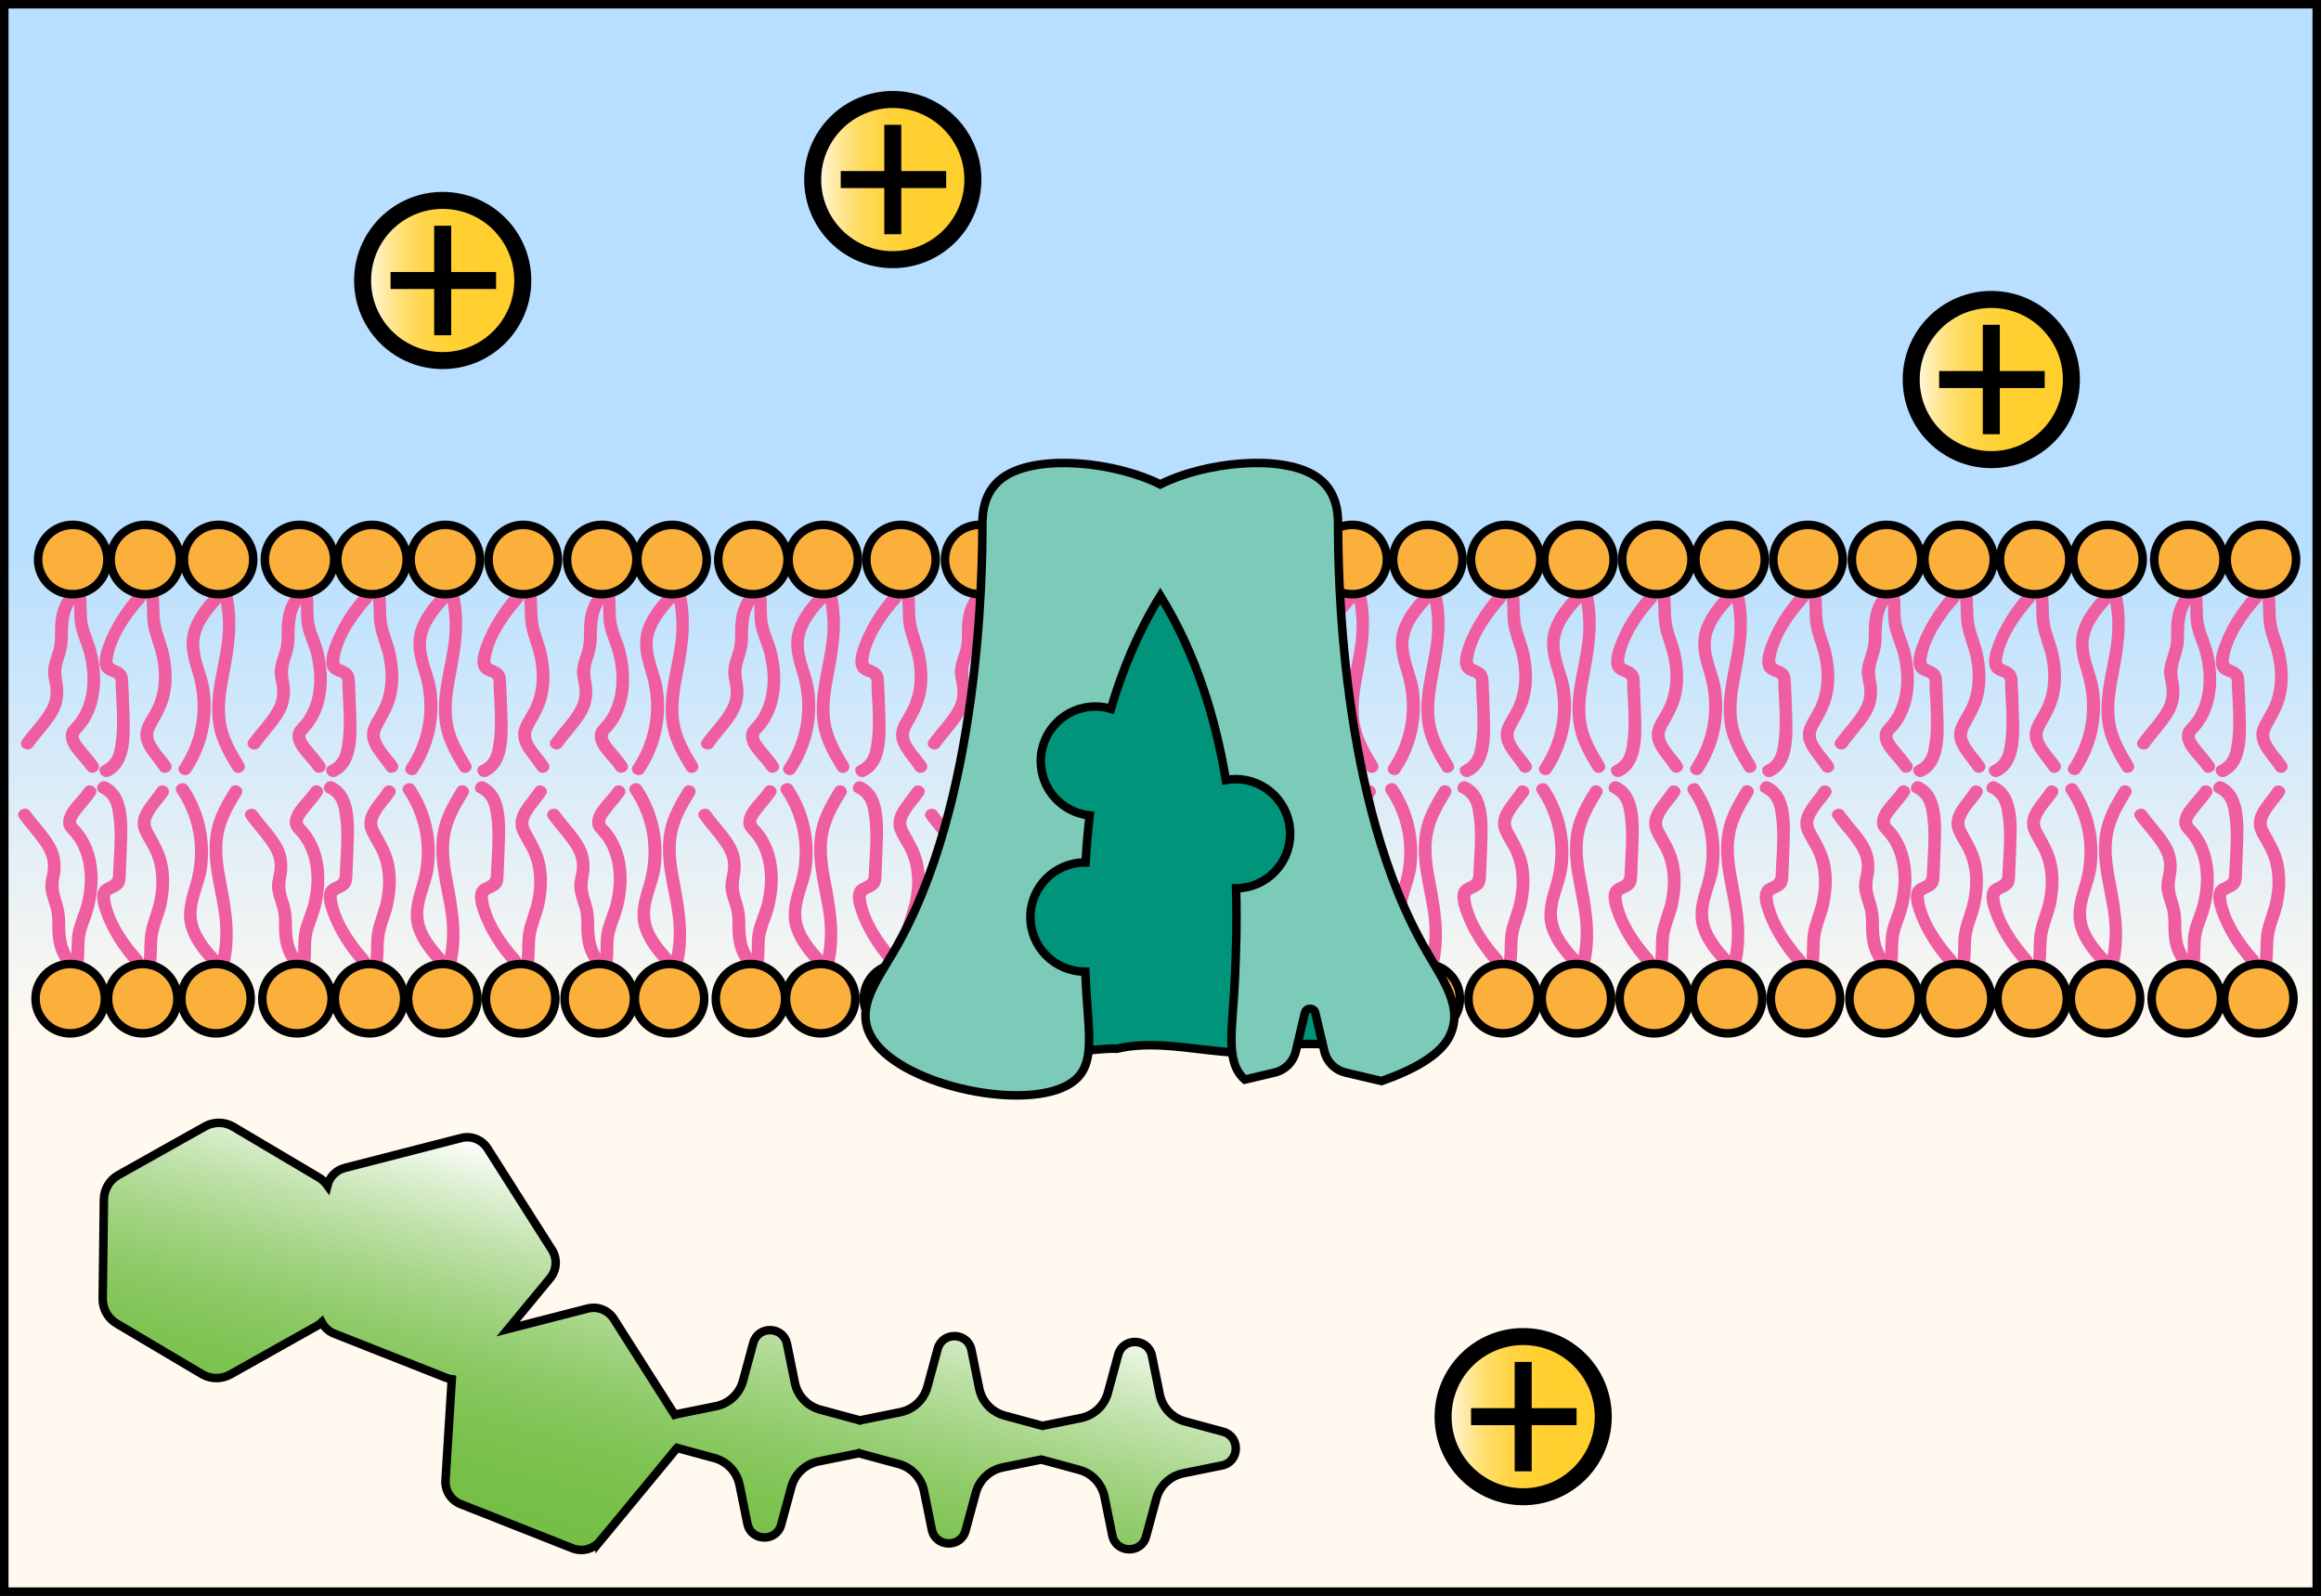 <?xml version="1.0" encoding="UTF-8"?>
<svg id="Layer_2" xmlns="http://www.w3.org/2000/svg" width="273" height="187.7" xmlns:xlink="http://www.w3.org/1999/xlink" viewBox="0 0 273 187.7">
  <rect x="0" y="0" width="273" height="187.7" fill="#333333" stroke="none"/>
  <defs>
    <style>
      .cls-1 {
        fill: url(#linear-gradient);
      }

      .cls-1, .cls-2, .cls-3, .cls-4, .cls-5, .cls-6, .cls-7, .cls-8, .cls-9, .cls-10 {
        stroke: #000;
        stroke-miterlimit: 10;
      }

      .cls-2 {
        fill: url(#linear-gradient-3);
      }

      .cls-2, .cls-3, .cls-4, .cls-8, .cls-10 {
        stroke-width: 2px;
      }

      .cls-3 {
        fill: url(#linear-gradient-4);
      }

      .cls-4 {
        fill: url(#linear-gradient-5);
      }

      .cls-5 {
        fill: #fbb03b;
      }

      .cls-6 {
        fill: #7ccab8;
      }

      .cls-11 {
        fill: #ef5ea0;
      }

      .cls-7 {
        fill: url(#linear-gradient-2);
      }

      .cls-8 {
        fill: url(#linear-gradient-6);
      }

      .cls-9 {
        fill: #00957a;
      }

      .cls-10 {
        fill: #231f20;
      }
    </style>
    <linearGradient id="linear-gradient" x1="136.5" y1="187.2" x2="136.5" y2=".5" gradientUnits="userSpaceOnUse">
      <stop offset="0" stop-color="#fff9f0"/>
      <stop offset=".35" stop-color="#fff9f0"/>
      <stop offset=".66" stop-color="#b8dfff"/>
      <stop offset="1" stop-color="#b8dfff"/>
    </linearGradient>
    <linearGradient id="linear-gradient-2" x1="54.19" y1="2263.64" x2="96.26" y2="2274.92" gradientTransform="translate(2346.51 93.08) rotate(90.15)" gradientUnits="userSpaceOnUse">
      <stop offset="0" stop-color="#fff"/>
      <stop offset=".11" stop-color="#e2f2d9"/>
      <stop offset=".26" stop-color="#c1e2ab"/>
      <stop offset=".41" stop-color="#a5d586"/>
      <stop offset=".56" stop-color="#8fcb69"/>
      <stop offset=".71" stop-color="#80c454"/>
      <stop offset=".86" stop-color="#77c048"/>
      <stop offset="1" stop-color="#74bf44"/>
    </linearGradient>
    <linearGradient id="linear-gradient-3" x1="169.74" y1="166.62" x2="188.58" y2="166.62" gradientUnits="userSpaceOnUse">
      <stop offset="0" stop-color="#fff"/>
      <stop offset=".03" stop-color="#fff9e6"/>
      <stop offset=".1" stop-color="#ffefbb"/>
      <stop offset=".17" stop-color="#ffe795"/>
      <stop offset=".24" stop-color="#ffe074"/>
      <stop offset=".32" stop-color="#ffda5a"/>
      <stop offset=".41" stop-color="#ffd546"/>
      <stop offset=".51" stop-color="#ffd237"/>
      <stop offset=".63" stop-color="#ffd02f"/>
      <stop offset=".83" stop-color="#ffd02d"/>
    </linearGradient>
    <linearGradient id="linear-gradient-4" x1="95.59" y1="21.12" x2="114.43" y2="21.12" xlink:href="#linear-gradient-3"/>
    <linearGradient id="linear-gradient-5" x1="224.8" y1="44.64" x2="243.64" y2="44.64" xlink:href="#linear-gradient-3"/>
    <linearGradient id="linear-gradient-6" x1="42.65" y1="32.99" x2="61.49" y2="32.99" xlink:href="#linear-gradient-3"/>
  </defs>
  <g id="Layer_2-2" data-name="Layer_2">
    <rect class="cls-1" x=".5" y=".5" width="272" height="186.7"/>
    <g>
      <path class="cls-11" d="M247.94,69.71c.5,1.87.64,3.76.41,5.68-.22,1.82-.68,3.6-.95,5.41-.24,1.6-.33,3.23,0,4.83.36,1.78,1.28,3.39,2.22,4.92.51.82,1.8.07,1.3-.76-.94-1.53-1.86-3.12-2.13-4.93s.05-3.72.4-5.53c.65-3.4,1.13-6.62.21-10.03-.25-.93-1.7-.54-1.45.4h0Z"/>
      <path class="cls-11" d="M247.4,69.54c-1.16,1.26-2.29,2.6-2.88,4.23-.66,1.82-.22,3.55.34,5.33,1.17,3.76.69,7.69-1.51,10.97-.54.8.76,1.56,1.3.76,1.93-2.88,2.73-6.41,2.21-9.84-.27-1.81-1.3-3.61-1.19-5.46.12-1.95,1.54-3.55,2.8-4.93.65-.71-.41-1.77-1.06-1.06h0Z"/>
      <circle class="cls-5" cx="247.95" cy="65.81" r="4.08"/>
      <path class="cls-11" d="M167.94,69.71c.5,1.87.64,3.76.41,5.68-.22,1.82-.68,3.6-.95,5.41-.24,1.6-.33,3.23,0,4.83.36,1.78,1.28,3.39,2.22,4.92.51.82,1.8.07,1.3-.76-.94-1.53-1.86-3.12-2.13-4.93s.05-3.72.4-5.53c.65-3.4,1.13-6.62.21-10.03-.25-.93-1.7-.54-1.45.4h0Z"/>
      <path class="cls-11" d="M167.4,69.54c-1.16,1.26-2.29,2.6-2.88,4.23-.66,1.82-.22,3.55.34,5.33,1.17,3.76.69,7.69-1.51,10.97-.54.8.76,1.56,1.3.76,1.93-2.88,2.73-6.41,2.21-9.84-.27-1.81-1.3-3.61-1.19-5.46.12-1.95,1.54-3.55,2.8-4.93.65-.71-.41-1.77-1.06-1.06h0Z"/>
      <circle class="cls-5" cx="167.94" cy="65.81" r="4.08"/>
      <path class="cls-11" d="M159.05,69.71c.5,1.87.64,3.76.41,5.68-.22,1.82-.68,3.6-.95,5.41-.24,1.6-.33,3.23,0,4.83.36,1.78,1.28,3.39,2.22,4.92.51.82,1.8.07,1.3-.76-.94-1.53-1.86-3.12-2.13-4.93s.05-3.72.4-5.53c.65-3.4,1.13-6.62.21-10.03-.25-.93-1.7-.54-1.45.4h0Z"/>
      <path class="cls-11" d="M158.51,69.54c-1.16,1.26-2.29,2.6-2.88,4.23-.66,1.82-.22,3.55.34,5.33,1.17,3.76.69,7.69-1.51,10.97-.54.8.76,1.56,1.3.76,1.93-2.88,2.73-6.41,2.21-9.84-.27-1.81-1.3-3.61-1.19-5.46.12-1.95,1.54-3.55,2.8-4.93.65-.71-.41-1.77-1.06-1.06h0Z"/>
      <circle class="cls-5" cx="159.05" cy="65.81" r="4.08"/>
      <path class="cls-11" d="M96.82,69.71c.5,1.87.64,3.76.41,5.68-.22,1.82-.68,3.6-.95,5.41-.24,1.6-.33,3.23,0,4.83.36,1.78,1.28,3.39,2.22,4.92.51.82,1.8.07,1.3-.76-.94-1.53-1.86-3.12-2.13-4.93s.05-3.72.4-5.53c.65-3.4,1.13-6.62.21-10.03-.25-.93-1.7-.54-1.45.4h0Z"/>
      <path class="cls-11" d="M96.28,69.54c-1.16,1.26-2.29,2.6-2.88,4.23-.66,1.82-.22,3.55.34,5.33,1.17,3.76.69,7.69-1.51,10.97-.54.8.76,1.56,1.3.76,1.93-2.88,2.73-6.41,2.21-9.84-.27-1.81-1.3-3.61-1.19-5.46.12-1.95,1.54-3.55,2.8-4.93.65-.71-.41-1.77-1.06-1.06h0Z"/>
      <circle class="cls-5" cx="96.83" cy="65.81" r="4.08"/>
      <path class="cls-11" d="M203.5,69.71c.5,1.87.64,3.76.41,5.68-.22,1.82-.68,3.6-.95,5.41-.24,1.6-.33,3.23,0,4.83.36,1.78,1.28,3.39,2.22,4.92.51.82,1.8.07,1.3-.76-.94-1.53-1.86-3.12-2.13-4.93s.05-3.72.4-5.53c.65-3.4,1.13-6.62.21-10.03-.25-.93-1.7-.54-1.45.4h0Z"/>
      <path class="cls-11" d="M202.96,69.54c-1.16,1.26-2.29,2.6-2.88,4.23-.66,1.82-.22,3.55.34,5.33,1.17,3.76.69,7.69-1.51,10.97-.54.8.76,1.56,1.3.76,1.93-2.88,2.73-6.41,2.21-9.84-.27-1.81-1.3-3.61-1.19-5.46.12-1.95,1.54-3.55,2.8-4.93.65-.71-.41-1.77-1.06-1.06h0Z"/>
      <circle class="cls-5" cx="203.5" cy="65.81" r="4.08"/>
      <path class="cls-11" d="M185.72,69.71c.5,1.87.64,3.76.41,5.68-.22,1.82-.68,3.6-.95,5.41-.24,1.6-.33,3.23,0,4.83.36,1.78,1.28,3.39,2.22,4.92.51.82,1.8.07,1.3-.76-.94-1.53-1.86-3.12-2.13-4.93s.05-3.72.4-5.53c.65-3.4,1.13-6.62.21-10.03-.25-.93-1.7-.54-1.45.4h0Z"/>
      <path class="cls-11" d="M185.18,69.54c-1.16,1.26-2.29,2.6-2.88,4.23-.66,1.82-.22,3.55.34,5.33,1.17,3.76.69,7.69-1.51,10.97-.54.8.76,1.56,1.3.76,1.93-2.88,2.73-6.41,2.21-9.84-.27-1.81-1.3-3.61-1.19-5.46.12-1.95,1.54-3.55,2.8-4.93.65-.71-.41-1.77-1.06-1.06h0Z"/>
      <circle class="cls-5" cx="185.72" cy="65.81" r="4.08"/>
      <path class="cls-11" d="M141.27,69.71c.5,1.87.64,3.76.41,5.68-.22,1.82-.68,3.6-.95,5.41-.24,1.6-.33,3.23,0,4.83.36,1.78,1.28,3.39,2.22,4.92.51.82,1.8.07,1.3-.76-.94-1.53-1.86-3.12-2.13-4.93s.05-3.72.4-5.53c.65-3.4,1.13-6.62.21-10.03-.25-.93-1.7-.54-1.45.4h0Z"/>
      <path class="cls-11" d="M140.73,69.54c-1.16,1.26-2.29,2.6-2.88,4.23-.66,1.82-.22,3.55.34,5.33,1.17,3.76.69,7.69-1.51,10.97-.54.8.76,1.56,1.3.76,1.93-2.88,2.73-6.41,2.21-9.84-.27-1.81-1.3-3.61-1.19-5.46.12-1.95,1.54-3.55,2.8-4.93.65-.71-.41-1.77-1.06-1.06h0Z"/>
      <circle class="cls-5" cx="141.27" cy="65.81" r="4.08"/>
      <path class="cls-11" d="M79.05,69.71c.5,1.87.64,3.76.41,5.68-.22,1.82-.68,3.6-.95,5.41-.24,1.6-.33,3.23,0,4.83.36,1.78,1.28,3.39,2.22,4.92.51.82,1.8.07,1.3-.76-.94-1.53-1.86-3.12-2.13-4.93s.05-3.72.4-5.53c.65-3.4,1.13-6.62.21-10.03-.25-.93-1.7-.54-1.45.4h0Z"/>
      <path class="cls-11" d="M78.5,69.54c-1.16,1.26-2.29,2.6-2.88,4.23-.66,1.82-.22,3.55.34,5.33,1.17,3.76.69,7.69-1.51,10.97-.54.8.76,1.56,1.3.76,1.93-2.88,2.73-6.41,2.21-9.84-.27-1.81-1.3-3.61-1.19-5.46.12-1.95,1.54-3.55,2.8-4.93.65-.71-.41-1.77-1.06-1.06h0Z"/>
      <circle class="cls-5" cx="79.05" cy="65.81" r="4.08"/>
      <path class="cls-11" d="M52.38,69.71c.5,1.87.64,3.76.41,5.68-.22,1.82-.68,3.6-.95,5.41-.24,1.6-.33,3.23,0,4.83.36,1.78,1.28,3.39,2.22,4.92.51.82,1.8.07,1.3-.76-.94-1.53-1.86-3.12-2.13-4.93s.05-3.72.4-5.53c.65-3.4,1.13-6.62.21-10.03-.25-.93-1.7-.54-1.45.4h0Z"/>
      <path class="cls-11" d="M51.84,69.54c-1.16,1.26-2.29,2.6-2.88,4.23-.66,1.82-.22,3.55.34,5.33,1.17,3.76.69,7.69-1.51,10.97-.54.8.76,1.56,1.3.76,1.93-2.88,2.73-6.41,2.21-9.84-.27-1.81-1.3-3.61-1.19-5.46.12-1.95,1.54-3.55,2.8-4.93.65-.71-.41-1.77-1.06-1.06h0Z"/>
      <circle class="cls-5" cx="52.38" cy="65.81" r="4.08"/>
      <path class="cls-11" d="M25.71,69.71c.5,1.87.64,3.76.41,5.68-.22,1.82-.68,3.6-.95,5.41-.24,1.6-.33,3.23,0,4.83.36,1.78,1.28,3.39,2.22,4.92.51.82,1.8.07,1.3-.76-.94-1.53-1.86-3.12-2.13-4.93s.05-3.72.4-5.53c.65-3.4,1.13-6.62.21-10.03-.25-.93-1.7-.54-1.45.4h0Z"/>
      <path class="cls-11" d="M25.17,69.54c-1.16,1.26-2.29,2.6-2.88,4.23-.66,1.82-.22,3.55.34,5.33,1.17,3.76.69,7.69-1.51,10.97-.54.8.76,1.56,1.3.76,1.93-2.88,2.73-6.41,2.21-9.84-.27-1.81-1.3-3.61-1.19-5.46.12-1.95,1.54-3.55,2.8-4.93.65-.71-.41-1.77-1.06-1.06h0Z"/>
      <circle class="cls-5" cx="25.71" cy="65.81" r="4.08"/>
      <path class="cls-11" d="M35.23,69.71c.29,1.21.09,2.45.26,3.67s.81,2.4,1.11,3.62c.48,1.97.55,4.09-.18,6.01-.24.63-.57,1.24-1,1.76s-.92.86-1,1.57c-.17,1.65,1.66,2.98,2.47,4.21.53.8,1.83.05,1.3-.76-.45-.69-1.01-1.28-1.52-1.93-.23-.3-.68-.78-.73-1.17-.04-.33.14-.42.36-.66.96-1.04,1.59-2.37,1.89-3.75.42-1.87.29-3.82-.16-5.68-.31-1.28-1.01-2.51-1.12-3.83-.09-1.17.02-2.31-.25-3.46-.22-.94-1.67-.54-1.45.4h0Z"/>
      <path class="cls-11" d="M34.68,69.54c-1.07,1.22-1.48,2.59-1.54,4.19-.03.84.05,1.7-.16,2.52s-.58,1.63-.66,2.5.25,1.6.29,2.43c.03.69-.11,1.35-.43,1.96-.76,1.43-2,2.6-2.93,3.92-.56.79.74,1.54,1.3.76.89-1.27,2.04-2.4,2.83-3.75.72-1.24.87-2.59.6-3.98-.18-.92-.14-1.52.14-2.42.25-.79.49-1.54.51-2.37.05-1.71-.07-3.34,1.13-4.71.63-.72-.42-1.79-1.06-1.06h0Z"/>
      <circle class="cls-5" cx="35.23" cy="65.81" r="4.08"/>
      <path class="cls-11" d="M88.56,69.71c.29,1.21.09,2.45.26,3.67s.81,2.4,1.11,3.62c.48,1.97.55,4.09-.18,6.01-.24.63-.57,1.24-1,1.76s-.92.86-1,1.57c-.17,1.65,1.66,2.98,2.47,4.21.53.8,1.83.05,1.3-.76-.45-.69-1.01-1.28-1.52-1.93-.23-.3-.68-.78-.73-1.17-.04-.33.14-.42.36-.66.96-1.04,1.59-2.37,1.89-3.75.42-1.87.29-3.82-.16-5.68-.31-1.28-1.01-2.51-1.12-3.83-.09-1.17.02-2.31-.25-3.46-.22-.94-1.67-.54-1.45.4h0Z"/>
      <path class="cls-11" d="M88.02,69.54c-1.07,1.22-1.48,2.59-1.54,4.19-.03.84.05,1.7-.16,2.52s-.58,1.63-.66,2.5.25,1.6.29,2.43c.03.69-.11,1.35-.43,1.96-.76,1.43-2,2.6-2.93,3.92-.56.79.74,1.54,1.3.76.89-1.27,2.04-2.4,2.83-3.75.72-1.24.87-2.59.6-3.98-.18-.92-.14-1.52.14-2.42.25-.79.49-1.54.51-2.37.05-1.71-.07-3.34,1.13-4.71.63-.72-.42-1.79-1.06-1.06h0Z"/>
      <circle class="cls-5" cx="88.56" cy="65.81" r="4.08"/>
      <path class="cls-11" d="M115.23,69.71c.29,1.21.09,2.45.26,3.67s.81,2.4,1.11,3.62c.48,1.97.55,4.09-.18,6.01-.24.63-.57,1.24-1,1.76s-.92.86-1,1.57c-.17,1.65,1.66,2.98,2.47,4.21.53.8,1.83.05,1.3-.76-.45-.69-1.01-1.28-1.52-1.93-.23-.3-.68-.78-.73-1.17-.04-.33.14-.42.36-.66.96-1.04,1.59-2.37,1.89-3.75.42-1.87.29-3.82-.16-5.68-.31-1.28-1.01-2.51-1.12-3.83-.09-1.17.02-2.31-.25-3.46-.22-.94-1.67-.54-1.45.4h0Z"/>
      <path class="cls-11" d="M114.69,69.54c-1.07,1.22-1.48,2.59-1.54,4.19-.03.84.05,1.7-.16,2.52s-.58,1.63-.66,2.5.25,1.6.29,2.43c.03.69-.11,1.35-.43,1.96-.76,1.43-2,2.6-2.93,3.92-.56.79.74,1.54,1.3.76.89-1.27,2.04-2.4,2.83-3.75.72-1.24.87-2.59.6-3.98-.18-.92-.14-1.52.14-2.42.25-.79.49-1.54.51-2.37.05-1.71-.07-3.34,1.13-4.71.63-.72-.42-1.79-1.06-1.06h0Z"/>
      <circle class="cls-5" cx="115.23" cy="65.81" r="4.08"/>
      <path class="cls-11" d="M150.79,69.71c.29,1.21.09,2.45.26,3.67s.81,2.4,1.11,3.62c.48,1.97.55,4.09-.18,6.01-.24.63-.57,1.24-1,1.76s-.92.86-1,1.57c-.17,1.65,1.66,2.98,2.47,4.21.53.8,1.83.05,1.3-.76-.45-.69-1.01-1.28-1.52-1.93-.23-.3-.68-.78-.73-1.17-.04-.33.14-.42.36-.66.96-1.04,1.59-2.37,1.89-3.75.42-1.87.29-3.82-.16-5.68-.31-1.28-1.01-2.51-1.12-3.83-.09-1.17.02-2.31-.25-3.46-.22-.94-1.67-.54-1.45.4h0Z"/>
      <path class="cls-11" d="M150.25,69.54c-1.07,1.22-1.48,2.59-1.54,4.19-.03.84.05,1.7-.16,2.52s-.58,1.63-.66,2.5.25,1.6.29,2.43c.03.69-.11,1.35-.43,1.96-.76,1.43-2,2.6-2.93,3.92-.56.79.74,1.54,1.3.76.89-1.27,2.04-2.4,2.83-3.75.72-1.24.87-2.59.6-3.98-.18-.92-.14-1.52.14-2.42.25-.79.49-1.54.51-2.37.05-1.71-.07-3.34,1.13-4.71.63-.72-.42-1.79-1.06-1.06h0Z"/>
      <circle class="cls-5" cx="150.79" cy="65.81" r="4.08"/>
      <path class="cls-11" d="M221.9,69.71c.29,1.21.09,2.45.26,3.67s.81,2.4,1.11,3.62c.48,1.97.55,4.09-.18,6.01-.24.63-.57,1.24-1,1.76s-.92.86-1,1.57c-.17,1.65,1.66,2.98,2.47,4.21.53.8,1.83.05,1.3-.76-.45-.69-1.01-1.28-1.52-1.93-.23-.3-.68-.78-.73-1.17-.04-.33.14-.42.36-.66.96-1.04,1.59-2.37,1.89-3.75.42-1.87.29-3.82-.16-5.68-.31-1.28-1.01-2.51-1.12-3.83-.09-1.17.02-2.31-.25-3.46-.22-.94-1.67-.54-1.45.4h0Z"/>
      <path class="cls-11" d="M221.36,69.54c-1.07,1.22-1.48,2.59-1.54,4.19-.03.84.05,1.7-.16,2.52s-.58,1.63-.66,2.5.25,1.6.29,2.43c.03.69-.11,1.35-.43,1.96-.76,1.43-2,2.6-2.93,3.92-.56.79.74,1.54,1.3.76.89-1.27,2.04-2.4,2.83-3.75.72-1.24.87-2.59.6-3.98-.18-.92-.14-1.52.14-2.42.25-.79.49-1.54.51-2.37.05-1.71-.07-3.34,1.13-4.71.63-.72-.42-1.79-1.06-1.06h0Z"/>
      <circle class="cls-5" cx="221.9" cy="65.81" r="4.08"/>
      <path class="cls-11" d="M257.46,69.71c.29,1.21.09,2.45.26,3.67s.81,2.4,1.11,3.62c.48,1.97.55,4.09-.18,6.01-.24.63-.57,1.24-1,1.76s-.92.86-1,1.57c-.17,1.65,1.66,2.98,2.47,4.21.53.8,1.83.05,1.3-.76-.45-.69-1.01-1.28-1.52-1.93-.23-.3-.68-.78-.73-1.17-.04-.33.14-.42.36-.66.96-1.04,1.59-2.37,1.89-3.75.42-1.87.29-3.82-.16-5.68-.31-1.28-1.01-2.51-1.12-3.83-.09-1.17.02-2.31-.25-3.46-.22-.94-1.67-.54-1.45.4h0Z"/>
      <path class="cls-11" d="M256.92,69.54c-1.07,1.22-1.48,2.59-1.54,4.19-.03.84.05,1.7-.16,2.52s-.58,1.63-.66,2.5.25,1.6.29,2.43c.03.69-.11,1.35-.43,1.96-.76,1.43-2,2.6-2.93,3.92-.56.79.74,1.54,1.3.76.89-1.27,2.04-2.4,2.83-3.75.72-1.24.87-2.59.6-3.98-.18-.92-.14-1.52.14-2.42.25-.79.49-1.54.51-2.37.05-1.71-.07-3.34,1.13-4.71.63-.72-.42-1.79-1.06-1.06h0Z"/>
      <circle class="cls-5" cx="257.46" cy="65.81" r="4.08"/>
      <path class="cls-11" d="M8.56,69.71c.29,1.21.09,2.45.26,3.67s.81,2.4,1.11,3.62c.48,1.97.55,4.09-.18,6.01-.24.63-.57,1.24-1,1.76s-.92.86-1,1.57c-.17,1.65,1.66,2.98,2.47,4.21.53.8,1.83.05,1.3-.76-.45-.69-1.01-1.28-1.52-1.93-.23-.3-.68-.78-.73-1.17-.04-.33.14-.42.36-.66.96-1.04,1.59-2.37,1.89-3.75.42-1.87.29-3.82-.16-5.68-.31-1.28-1.01-2.51-1.12-3.83-.09-1.17.02-2.31-.25-3.46-.22-.94-1.67-.54-1.45.4h0Z"/>
      <path class="cls-11" d="M8.02,69.54c-1.07,1.22-1.48,2.59-1.54,4.19-.03.84.05,1.7-.16,2.52s-.58,1.63-.66,2.5.25,1.6.29,2.43c.03.69-.11,1.35-.43,1.96-.76,1.43-2,2.6-2.93,3.92-.56.79.74,1.54,1.3.76.89-1.27,2.04-2.4,2.83-3.75.72-1.24.87-2.59.6-3.98-.18-.92-.14-1.52.14-2.42.25-.79.49-1.54.51-2.37.05-1.71-.07-3.34,1.13-4.71.63-.72-.42-1.79-1.06-1.06h0Z"/>
      <circle class="cls-5" cx="8.56" cy="65.81" r="4.08"/>
      <path class="cls-11" d="M70.78,69.71c.29,1.21.09,2.45.26,3.67s.81,2.4,1.11,3.62c.48,1.97.55,4.09-.18,6.01-.24.63-.57,1.24-1,1.76s-.92.86-1,1.57c-.17,1.65,1.66,2.98,2.47,4.21.53.8,1.83.05,1.3-.76-.45-.69-1.01-1.28-1.52-1.93-.23-.3-.68-.78-.73-1.17-.04-.33.14-.42.36-.66.96-1.04,1.59-2.37,1.89-3.75.42-1.87.29-3.82-.16-5.68-.31-1.28-1.01-2.51-1.12-3.83-.09-1.17.02-2.31-.25-3.46-.22-.94-1.67-.54-1.45.4h0Z"/>
      <path class="cls-11" d="M70.24,69.54c-1.07,1.22-1.48,2.59-1.54,4.19-.03.84.05,1.7-.16,2.52s-.58,1.63-.66,2.5.25,1.6.29,2.43c.03.69-.11,1.35-.43,1.96-.76,1.43-2,2.6-2.93,3.92-.56.79.74,1.54,1.3.76.89-1.27,2.04-2.4,2.83-3.75.72-1.24.87-2.59.6-3.98-.18-.92-.14-1.52.14-2.42.25-.79.49-1.54.51-2.37.05-1.71-.07-3.34,1.13-4.71.63-.72-.42-1.79-1.06-1.06h0Z"/>
      <circle class="cls-5" cx="70.78" cy="65.81" r="4.08"/>
      <path class="cls-11" d="M61.53,69.71c.31,1.29.1,2.63.33,3.93s.8,2.48,1.05,3.76c.35,1.75.33,3.57-.33,5.24-.37.94-1,1.76-1.4,2.68-.9,2.07.99,3.65,2.02,5.23.53.81,1.83.05,1.3-.76-.58-.89-1.41-1.66-1.87-2.63-.34-.72-.13-1.19.22-1.81.58-1.03,1.15-2.04,1.46-3.19.47-1.74.38-3.57.01-5.32-.26-1.24-.85-2.42-1.03-3.67s-.01-2.58-.32-3.86c-.23-.94-1.67-.54-1.45.4h0Z"/>
      <path class="cls-11" d="M60.33,69.76c-1.59,1.76-2.95,3.91-3.75,6.14-.3.83-.68,2.07-.17,2.9.23.37.58.56.96.73.16.07.46.12.57.26.2.24.1.81.12,1.11.11,2.28.33,4.72-.08,6.98-.18,1.01-.51,1.7-1.43,2.14s-.11,1.7.76,1.3c2.85-1.34,2.41-5.49,2.34-8.07-.02-.84-.06-1.69-.1-2.53-.03-.57.01-1.21-.32-1.71-.24-.36-.6-.56-.99-.73-.49-.22-.62-.24-.53-.83.36-2.37,2.11-4.88,3.68-6.62.65-.71-.41-1.78-1.06-1.06h0Z"/>
      <circle class="cls-5" cx="61.54" cy="65.81" r="4.08"/>
      <path class="cls-11" d="M43.75,69.71c.31,1.29.1,2.63.33,3.93s.8,2.48,1.05,3.76c.35,1.75.33,3.57-.33,5.24-.37.94-1,1.76-1.4,2.68-.9,2.07.99,3.65,2.02,5.23.53.81,1.83.05,1.3-.76-.58-.89-1.41-1.66-1.87-2.63-.34-.72-.13-1.19.22-1.81.58-1.03,1.15-2.04,1.46-3.19.47-1.74.38-3.57.01-5.32-.26-1.24-.85-2.42-1.03-3.67s-.01-2.58-.32-3.86c-.23-.94-1.67-.54-1.45.4h0Z"/>
      <path class="cls-11" d="M42.55,69.76c-1.59,1.76-2.95,3.91-3.75,6.14-.3.83-.68,2.07-.17,2.9.23.37.58.56.96.73.16.07.46.12.57.26.2.24.1.81.12,1.11.11,2.28.33,4.72-.08,6.98-.18,1.01-.51,1.7-1.43,2.14s-.11,1.7.76,1.3c2.85-1.34,2.41-5.49,2.34-8.07-.02-.84-.06-1.69-.1-2.53-.03-.57.01-1.21-.32-1.71-.24-.36-.6-.56-.99-.73-.49-.22-.62-.24-.53-.83.36-2.37,2.11-4.88,3.68-6.62.65-.71-.41-1.78-1.06-1.06h0Z"/>
      <circle class="cls-5" cx="43.76" cy="65.81" r="4.08"/>
      <path class="cls-11" d="M17.09,69.71c.31,1.29.1,2.63.33,3.93s.8,2.48,1.05,3.76c.35,1.75.33,3.57-.33,5.24-.37.94-1,1.76-1.4,2.68-.9,2.07.99,3.65,2.02,5.23.53.81,1.83.05,1.3-.76-.58-.89-1.41-1.66-1.87-2.63-.34-.72-.13-1.19.22-1.81.58-1.03,1.15-2.04,1.46-3.19.47-1.74.38-3.57.01-5.32-.26-1.24-.85-2.42-1.03-3.67s-.01-2.58-.32-3.86c-.23-.94-1.67-.54-1.45.4h0Z"/>
      <path class="cls-11" d="M15.88,69.76c-1.59,1.76-2.95,3.91-3.75,6.14-.3.83-.68,2.07-.17,2.9.23.37.58.56.96.73.16.07.46.12.57.26.2.24.1.81.12,1.11.11,2.28.33,4.72-.08,6.98-.18,1.01-.51,1.7-1.43,2.14s-.11,1.7.76,1.3c2.85-1.34,2.41-5.49,2.34-8.07-.02-.84-.06-1.69-.1-2.53-.03-.57.01-1.21-.32-1.71-.24-.36-.6-.56-.99-.73-.49-.22-.62-.24-.53-.83.36-2.37,2.11-4.88,3.68-6.62.65-.71-.41-1.78-1.06-1.06h0Z"/>
      <circle class="cls-5" cx="17.09" cy="65.81" r="4.08"/>
      <path class="cls-11" d="M123.76,69.71c.31,1.29.1,2.63.33,3.93s.8,2.48,1.05,3.76c.35,1.75.33,3.57-.33,5.24-.37.94-1,1.76-1.4,2.68-.9,2.07.99,3.65,2.02,5.23.53.81,1.83.05,1.3-.76-.58-.89-1.41-1.66-1.87-2.63-.34-.72-.13-1.19.22-1.81.58-1.03,1.15-2.04,1.46-3.19.47-1.74.38-3.57.01-5.32-.26-1.24-.85-2.42-1.03-3.67s-.01-2.58-.32-3.86c-.23-.94-1.67-.54-1.45.4h0Z"/>
      <path class="cls-11" d="M122.56,69.76c-1.59,1.76-2.95,3.91-3.75,6.14-.3.83-.68,2.07-.17,2.9.23.37.58.56.96.73.16.07.46.12.57.26.2.24.1.81.12,1.11.11,2.28.33,4.72-.08,6.98-.18,1.01-.51,1.7-1.43,2.14s-.11,1.7.76,1.3c2.85-1.34,2.41-5.49,2.34-8.07-.02-.84-.06-1.69-.1-2.53-.03-.57.01-1.21-.32-1.71-.24-.36-.6-.56-.99-.73-.49-.22-.62-.24-.53-.83.36-2.37,2.11-4.88,3.68-6.62.65-.71-.41-1.78-1.06-1.06h0Z"/>
      <circle class="cls-5" cx="123.76" cy="65.81" r="4.08"/>
      <path class="cls-11" d="M132.65,69.71c.31,1.29.1,2.63.33,3.93s.8,2.48,1.05,3.76c.35,1.75.33,3.57-.33,5.24-.37.94-1,1.76-1.4,2.68-.9,2.07.99,3.65,2.02,5.23.53.81,1.83.05,1.3-.76-.58-.89-1.41-1.66-1.87-2.63-.34-.72-.13-1.19.22-1.81.58-1.03,1.15-2.04,1.46-3.19.47-1.74.38-3.57.01-5.32-.26-1.24-.85-2.42-1.03-3.67s-.01-2.58-.32-3.86c-.23-.94-1.67-.54-1.45.4h0Z"/>
      <path class="cls-11" d="M131.44,69.76c-1.59,1.76-2.95,3.91-3.75,6.14-.3.83-.68,2.07-.17,2.9.23.37.58.56.96.73.16.07.46.12.57.26.2.24.1.81.12,1.11.11,2.28.33,4.72-.08,6.98-.18,1.01-.51,1.7-1.43,2.14s-.11,1.7.76,1.3c2.85-1.34,2.41-5.49,2.34-8.07-.02-.84-.06-1.69-.1-2.53-.03-.57.01-1.21-.32-1.71-.24-.36-.6-.56-.99-.73-.49-.22-.62-.24-.53-.83.36-2.37,2.11-4.88,3.68-6.62.65-.71-.41-1.78-1.06-1.06h0Z"/>
      <circle class="cls-5" cx="132.65" cy="65.81" r="4.08"/>
      <path class="cls-11" d="M177.1,69.71c.31,1.29.1,2.63.33,3.93s.8,2.48,1.05,3.76c.35,1.75.33,3.57-.33,5.24-.37.94-1,1.76-1.4,2.68-.9,2.07.99,3.65,2.02,5.23.53.81,1.83.05,1.3-.76-.58-.89-1.41-1.66-1.87-2.63-.34-.72-.13-1.19.22-1.81.58-1.03,1.15-2.04,1.46-3.19.47-1.74.38-3.57.01-5.32-.26-1.24-.85-2.42-1.03-3.67s-.01-2.58-.32-3.86c-.23-.94-1.67-.54-1.45.4h0Z"/>
      <path class="cls-11" d="M175.89,69.76c-1.59,1.76-2.95,3.91-3.75,6.14-.3.83-.68,2.07-.17,2.9.23.37.58.56.96.73.16.07.46.12.57.26.2.24.1.81.12,1.11.11,2.28.33,4.72-.08,6.98-.18,1.01-.51,1.7-1.43,2.14s-.11,1.7.76,1.3c2.85-1.34,2.41-5.49,2.34-8.07-.02-.84-.06-1.69-.1-2.53-.03-.57.01-1.21-.32-1.71-.24-.36-.6-.56-.99-.73-.49-.22-.62-.24-.53-.83.36-2.37,2.11-4.88,3.68-6.62.65-.71-.41-1.78-1.06-1.06h0Z"/>
      <circle class="cls-5" cx="177.1" cy="65.81" r="4.08"/>
      <path class="cls-11" d="M194.87,69.71c.31,1.29.1,2.63.33,3.93s.8,2.48,1.05,3.76c.35,1.75.33,3.57-.33,5.24-.37.94-1,1.76-1.4,2.68-.9,2.07.99,3.65,2.02,5.23.53.81,1.83.05,1.3-.76-.58-.89-1.41-1.66-1.87-2.63-.34-.72-.13-1.19.22-1.81.58-1.03,1.15-2.04,1.46-3.19.47-1.74.38-3.57.01-5.32-.26-1.24-.85-2.42-1.03-3.67s-.01-2.58-.32-3.86c-.23-.94-1.67-.54-1.45.4h0Z"/>
      <path class="cls-11" d="M193.67,69.76c-1.59,1.76-2.95,3.91-3.75,6.14-.3.83-.68,2.07-.17,2.9.23.37.58.56.96.73.16.07.46.12.57.26.2.24.1.81.12,1.11.11,2.28.33,4.72-.08,6.98-.18,1.01-.51,1.7-1.43,2.14s-.11,1.7.76,1.3c2.85-1.34,2.41-5.49,2.34-8.07-.02-.84-.06-1.69-.1-2.53-.03-.57.01-1.21-.32-1.71-.24-.36-.6-.56-.99-.73-.49-.22-.62-.24-.53-.83.36-2.37,2.11-4.88,3.68-6.62.65-.71-.41-1.78-1.06-1.06h0Z"/>
      <circle class="cls-5" cx="194.88" cy="65.81" r="4.08"/>
      <path class="cls-11" d="M212.65,69.71c.31,1.29.1,2.63.33,3.93s.8,2.48,1.05,3.76c.35,1.75.33,3.57-.33,5.24-.37.94-1,1.76-1.4,2.68-.9,2.07.99,3.65,2.02,5.23.53.81,1.83.05,1.3-.76-.58-.89-1.41-1.66-1.87-2.63-.34-.72-.13-1.19.22-1.81.58-1.03,1.15-2.04,1.46-3.19.47-1.74.38-3.57.01-5.32-.26-1.24-.85-2.42-1.03-3.67s-.01-2.58-.32-3.86c-.23-.94-1.67-.54-1.45.4h0Z"/>
      <path class="cls-11" d="M211.45,69.76c-1.59,1.76-2.95,3.91-3.75,6.14-.3.83-.68,2.07-.17,2.9.23.37.58.56.96.73.16.07.46.12.57.26.2.24.1.81.12,1.11.11,2.28.33,4.72-.08,6.98-.18,1.01-.51,1.7-1.43,2.14s-.11,1.7.76,1.3c2.85-1.34,2.41-5.49,2.34-8.07-.02-.84-.06-1.69-.1-2.53-.03-.57.01-1.21-.32-1.71-.24-.36-.6-.56-.99-.73-.49-.22-.62-.24-.53-.83.36-2.37,2.11-4.88,3.68-6.62.65-.71-.41-1.78-1.06-1.06h0Z"/>
      <circle class="cls-5" cx="212.66" cy="65.81" r="4.08"/>
      <path class="cls-11" d="M230.43,69.71c.31,1.29.1,2.63.33,3.93s.8,2.48,1.05,3.76c.35,1.75.33,3.57-.33,5.24-.37.94-1,1.76-1.4,2.68-.9,2.07.99,3.65,2.02,5.23.53.81,1.83.05,1.3-.76-.58-.89-1.41-1.66-1.87-2.63-.34-.72-.13-1.19.22-1.81.58-1.03,1.15-2.04,1.46-3.19.47-1.74.38-3.57.01-5.32-.26-1.24-.85-2.42-1.03-3.67s-.01-2.58-.32-3.86c-.23-.94-1.67-.54-1.45.4h0Z"/>
      <path class="cls-11" d="M229.23,69.76c-1.59,1.76-2.95,3.91-3.75,6.14-.3.83-.68,2.07-.17,2.9.23.37.58.56.96.73.16.07.46.12.57.26.2.24.1.81.12,1.11.11,2.28.33,4.72-.08,6.98-.18,1.01-.51,1.7-1.43,2.14s-.11,1.7.76,1.3c2.85-1.34,2.41-5.49,2.34-8.07-.02-.84-.06-1.69-.1-2.53-.03-.57.01-1.21-.32-1.71-.24-.36-.6-.56-.99-.73-.49-.22-.62-.24-.53-.83.36-2.37,2.11-4.88,3.68-6.62.65-.71-.41-1.78-1.06-1.06h0Z"/>
      <circle class="cls-5" cx="230.43" cy="65.81" r="4.08"/>
      <path class="cls-11" d="M265.99,69.71c.31,1.29.1,2.63.33,3.93s.8,2.48,1.05,3.76c.35,1.75.33,3.57-.33,5.24-.37.94-1,1.76-1.4,2.68-.9,2.07.99,3.65,2.02,5.23.53.81,1.83.05,1.3-.76-.58-.89-1.41-1.66-1.87-2.63-.34-.72-.13-1.19.22-1.81.58-1.03,1.15-2.04,1.46-3.19.47-1.74.38-3.57.01-5.32-.26-1.24-.85-2.42-1.03-3.67s-.01-2.58-.32-3.86c-.23-.94-1.67-.54-1.45.4h0Z"/>
      <path class="cls-11" d="M264.79,69.76c-1.59,1.76-2.95,3.91-3.75,6.14-.3.83-.68,2.07-.17,2.9.23.37.58.56.96.73.16.07.46.12.57.26.2.24.1.81.12,1.11.11,2.28.33,4.72-.08,6.98-.18,1.01-.51,1.7-1.43,2.14s-.11,1.7.76,1.3c2.85-1.34,2.41-5.49,2.34-8.07-.02-.84-.06-1.69-.1-2.53-.03-.57.01-1.21-.32-1.71-.24-.36-.6-.56-.99-.73-.49-.22-.62-.24-.53-.83.36-2.37,2.11-4.88,3.68-6.62.65-.71-.41-1.78-1.06-1.06h0Z"/>
      <circle class="cls-5" cx="265.99" cy="65.81" r="4.08"/>
      <path class="cls-11" d="M239.32,69.71c.31,1.29.1,2.63.33,3.93s.8,2.48,1.05,3.76c.35,1.75.33,3.57-.33,5.24-.37.94-1,1.76-1.4,2.68-.9,2.07.99,3.65,2.02,5.23.53.81,1.83.05,1.3-.76-.58-.89-1.41-1.66-1.87-2.63-.34-.72-.13-1.19.22-1.81.58-1.03,1.15-2.04,1.46-3.19.47-1.74.38-3.57.01-5.32-.26-1.24-.85-2.42-1.03-3.67s-.01-2.58-.32-3.86c-.23-.94-1.67-.54-1.45.4h0Z"/>
      <path class="cls-11" d="M238.12,69.76c-1.59,1.76-2.95,3.91-3.75,6.14-.3.83-.68,2.07-.17,2.9.23.37.58.56.96.73.16.07.46.12.57.26.2.24.1.81.12,1.11.11,2.28.33,4.72-.08,6.98-.18,1.01-.51,1.7-1.43,2.14s-.11,1.7.76,1.3c2.85-1.34,2.41-5.49,2.34-8.07-.02-.84-.06-1.69-.1-2.53-.03-.57.01-1.21-.32-1.71-.24-.36-.6-.56-.99-.73-.49-.22-.62-.24-.53-.83.36-2.37,2.11-4.88,3.68-6.62.65-.71-.41-1.78-1.06-1.06h0Z"/>
      <circle class="cls-5" cx="239.32" cy="65.81" r="4.08"/>
      <path class="cls-11" d="M105.98,69.71c.31,1.29.1,2.63.33,3.93s.8,2.48,1.05,3.76c.35,1.75.33,3.57-.33,5.24-.37.94-1,1.76-1.4,2.68-.9,2.07.99,3.65,2.02,5.23.53.81,1.83.05,1.3-.76-.58-.89-1.41-1.66-1.87-2.63-.34-.72-.13-1.19.22-1.81.58-1.03,1.15-2.04,1.46-3.19.47-1.74.38-3.57.01-5.32-.26-1.24-.85-2.42-1.03-3.67s-.01-2.58-.32-3.86c-.23-.94-1.67-.54-1.45.4h0Z"/>
      <path class="cls-11" d="M104.78,69.76c-1.59,1.76-2.95,3.91-3.75,6.14-.3.83-.68,2.07-.17,2.9.23.37.58.56.96.73.16.07.46.12.57.26.2.24.1.81.12,1.11.11,2.28.33,4.72-.08,6.98-.18,1.01-.51,1.7-1.43,2.14s-.11,1.7.76,1.3c2.85-1.34,2.41-5.49,2.34-8.07-.02-.84-.06-1.69-.1-2.53-.03-.57.01-1.21-.32-1.71-.24-.36-.6-.56-.99-.73-.49-.22-.62-.24-.53-.83.36-2.37,2.11-4.88,3.68-6.62.65-.71-.41-1.78-1.06-1.06h0Z"/>
      <circle class="cls-5" cx="105.98" cy="65.81" r="4.08"/>
      <path class="cls-11" d="M249.09,113.96c.92-3.41.44-6.62-.21-10.03-.35-1.81-.68-3.69-.4-5.53s1.19-3.39,2.13-4.93c.51-.82-.79-1.58-1.3-.76-.94,1.53-1.87,3.14-2.22,4.92-.32,1.6-.23,3.22,0,4.83.27,1.81.73,3.59.95,5.41.23,1.92.09,3.81-.41,5.68-.25.93,1.2,1.33,1.45.4h0Z"/>
      <path class="cls-11" d="M248.17,112.67c-1.22-1.33-2.61-2.88-2.79-4.76s.9-3.76,1.18-5.62c.51-3.43-.28-6.96-2.21-9.84-.54-.8-1.84-.05-1.3.76,2.21,3.29,2.68,7.22,1.51,10.97-.53,1.72-.99,3.41-.39,5.18s1.75,3.08,2.94,4.38c.65.71,1.71-.35,1.06-1.06h0Z"/>
      <circle class="cls-5" cx="247.65" cy="117.46" r="4.08"/>
      <path class="cls-11" d="M169.09,113.96c.92-3.41.44-6.62-.21-10.03-.35-1.81-.68-3.69-.4-5.53s1.19-3.39,2.13-4.93c.51-.82-.79-1.58-1.3-.76-.94,1.53-1.87,3.14-2.22,4.92-.32,1.6-.23,3.22,0,4.83.27,1.81.73,3.59.95,5.41.23,1.92.09,3.81-.41,5.68-.25.93,1.2,1.33,1.45.4h0Z"/>
      <path class="cls-11" d="M168.16,112.67c-1.22-1.33-2.61-2.88-2.79-4.76s.9-3.76,1.18-5.62c.51-3.43-.28-6.96-2.21-9.84-.54-.8-1.84-.05-1.3.76,2.21,3.29,2.68,7.22,1.51,10.97-.53,1.72-.99,3.41-.39,5.18s1.75,3.08,2.94,4.38c.65.71,1.71-.35,1.06-1.06h0Z"/>
      <circle class="cls-5" cx="167.64" cy="117.46" r="4.08"/>
      <path class="cls-11" d="M160.2,113.96c.92-3.41.44-6.62-.21-10.03-.35-1.81-.68-3.69-.4-5.53s1.19-3.39,2.13-4.93c.51-.82-.79-1.58-1.3-.76-.94,1.53-1.87,3.14-2.22,4.92-.32,1.6-.23,3.22,0,4.83.27,1.81.73,3.59.95,5.41.23,1.92.09,3.81-.41,5.68-.25.93,1.2,1.33,1.45.4h0Z"/>
      <path class="cls-11" d="M159.27,112.67c-1.22-1.33-2.61-2.88-2.79-4.76s.9-3.76,1.18-5.62c.51-3.43-.28-6.96-2.21-9.84-.54-.8-1.84-.05-1.3.76,2.21,3.29,2.68,7.22,1.51,10.97-.53,1.72-.99,3.41-.39,5.18s1.75,3.08,2.94,4.38c.65.71,1.71-.35,1.06-1.06h0Z"/>
      <circle class="cls-5" cx="158.75" cy="117.46" r="4.08"/>
      <path class="cls-11" d="M97.97,113.96c.92-3.41.44-6.62-.21-10.03-.35-1.81-.68-3.69-.4-5.53s1.19-3.39,2.13-4.93c.51-.82-.79-1.58-1.3-.76-.94,1.53-1.87,3.14-2.22,4.92-.32,1.6-.23,3.22,0,4.83.27,1.81.73,3.59.95,5.41.23,1.92.09,3.81-.41,5.68-.25.93,1.2,1.33,1.45.4h0Z"/>
      <path class="cls-11" d="M97.05,112.67c-1.22-1.33-2.61-2.88-2.79-4.76s.9-3.76,1.18-5.62c.51-3.43-.28-6.96-2.21-9.84-.54-.8-1.84-.05-1.3.76,2.21,3.29,2.68,7.22,1.51,10.97-.53,1.72-.99,3.41-.39,5.18s1.75,3.08,2.94,4.38c.65.71,1.71-.35,1.06-1.06h0Z"/>
      <circle class="cls-5" cx="96.53" cy="117.46" r="4.08"/>
      <path class="cls-11" d="M204.65,113.96c.92-3.41.44-6.62-.21-10.03-.35-1.81-.68-3.69-.4-5.53s1.19-3.39,2.13-4.93c.51-.82-.79-1.58-1.3-.76-.94,1.53-1.87,3.14-2.22,4.92-.32,1.6-.23,3.22,0,4.83.27,1.81.73,3.59.95,5.41.23,1.92.09,3.81-.41,5.68-.25.93,1.2,1.33,1.45.4h0Z"/>
      <path class="cls-11" d="M203.72,112.67c-1.22-1.33-2.61-2.88-2.79-4.76s.9-3.76,1.18-5.62c.51-3.43-.28-6.96-2.21-9.84-.54-.8-1.84-.05-1.3.76,2.21,3.29,2.68,7.22,1.51,10.97-.53,1.72-.99,3.41-.39,5.18s1.75,3.08,2.94,4.38c.65.71,1.71-.35,1.06-1.06h0Z"/>
      <circle class="cls-5" cx="203.2" cy="117.46" r="4.08"/>
      <path class="cls-11" d="M186.87,113.96c.92-3.41.44-6.62-.21-10.03-.35-1.81-.68-3.69-.4-5.53s1.19-3.39,2.13-4.93c.51-.82-.79-1.58-1.3-.76-.94,1.53-1.87,3.14-2.22,4.92-.32,1.6-.23,3.22,0,4.83.27,1.81.73,3.59.95,5.41.23,1.92.09,3.81-.41,5.68-.25.93,1.2,1.33,1.45.4h0Z"/>
      <path class="cls-11" d="M185.94,112.67c-1.22-1.33-2.61-2.88-2.79-4.76s.9-3.76,1.18-5.62c.51-3.43-.28-6.96-2.21-9.84-.54-.8-1.84-.05-1.3.76,2.21,3.29,2.68,7.22,1.51,10.97-.53,1.72-.99,3.41-.39,5.18s1.75,3.08,2.94,4.38c.65.71,1.71-.35,1.06-1.06h0Z"/>
      <circle class="cls-5" cx="185.42" cy="117.46" r="4.08"/>
      <path class="cls-11" d="M142.42,113.96c.92-3.41.44-6.62-.21-10.03-.35-1.81-.68-3.69-.4-5.53s1.19-3.39,2.13-4.93c.51-.82-.79-1.58-1.3-.76-.94,1.53-1.87,3.14-2.22,4.92-.32,1.6-.23,3.22,0,4.83.27,1.81.73,3.59.95,5.41.23,1.92.09,3.81-.41,5.68-.25.93,1.2,1.33,1.45.4h0Z"/>
      <path class="cls-11" d="M141.49,112.67c-1.22-1.33-2.61-2.88-2.79-4.76s.9-3.76,1.18-5.62c.51-3.43-.28-6.96-2.21-9.84-.54-.8-1.84-.05-1.3.76,2.21,3.29,2.68,7.22,1.51,10.97-.53,1.72-.99,3.41-.39,5.18s1.75,3.08,2.94,4.38c.65.71,1.71-.35,1.06-1.06h0Z"/>
      <circle class="cls-5" cx="140.98" cy="117.46" r="4.08"/>
      <path class="cls-11" d="M80.19,113.96c.92-3.41.44-6.62-.21-10.03-.35-1.81-.68-3.69-.4-5.53s1.19-3.39,2.13-4.93c.51-.82-.79-1.58-1.3-.76-.94,1.53-1.87,3.14-2.22,4.92-.32,1.6-.23,3.22,0,4.83.27,1.81.73,3.59.95,5.41.23,1.92.09,3.81-.41,5.68-.25.93,1.2,1.33,1.45.4h0Z"/>
      <path class="cls-11" d="M79.27,112.67c-1.22-1.33-2.61-2.88-2.79-4.76s.9-3.76,1.18-5.62c.51-3.43-.28-6.96-2.21-9.84-.54-.8-1.84-.05-1.3.76,2.21,3.29,2.68,7.22,1.51,10.97-.53,1.72-.99,3.41-.39,5.18s1.75,3.08,2.94,4.38c.65.71,1.71-.35,1.06-1.06h0Z"/>
      <circle class="cls-5" cx="78.75" cy="117.46" r="4.08"/>
      <path class="cls-11" d="M53.53,113.96c.92-3.41.44-6.62-.21-10.03-.35-1.81-.68-3.69-.4-5.53s1.19-3.39,2.13-4.93c.51-.82-.79-1.58-1.3-.76-.94,1.53-1.87,3.14-2.22,4.92-.32,1.6-.23,3.22,0,4.83.27,1.81.73,3.59.95,5.41.23,1.92.09,3.81-.41,5.68-.25.93,1.2,1.33,1.45.4h0Z"/>
      <path class="cls-11" d="M52.6,112.67c-1.22-1.33-2.61-2.88-2.79-4.76s.9-3.76,1.18-5.62c.51-3.43-.28-6.96-2.21-9.84-.54-.8-1.84-.05-1.3.76,2.21,3.29,2.68,7.22,1.51,10.97-.53,1.72-.99,3.41-.39,5.18s1.75,3.08,2.94,4.38c.65.71,1.71-.35,1.06-1.06h0Z"/>
      <circle class="cls-5" cx="52.08" cy="117.46" r="4.08"/>
      <path class="cls-11" d="M26.86,113.96c.92-3.41.44-6.62-.21-10.03-.35-1.81-.68-3.69-.4-5.53s1.19-3.39,2.13-4.93c.51-.82-.79-1.58-1.3-.76-.94,1.53-1.87,3.14-2.22,4.92-.32,1.6-.23,3.22,0,4.83.27,1.81.73,3.59.95,5.41.23,1.92.09,3.81-.41,5.68-.25.93,1.2,1.33,1.45.4h0Z"/>
      <path class="cls-11" d="M25.93,112.67c-1.22-1.33-2.61-2.88-2.79-4.76s.9-3.76,1.18-5.62c.51-3.43-.28-6.96-2.21-9.84-.54-.8-1.84-.05-1.3.76,2.21,3.29,2.68,7.22,1.51,10.97-.53,1.72-.99,3.41-.39,5.18s1.75,3.08,2.94,4.38c.65.71,1.71-.35,1.06-1.06h0Z"/>
      <circle class="cls-5" cx="25.41" cy="117.46" r="4.08"/>
      <path class="cls-11" d="M36.37,113.96c.26-1.09.18-2.18.24-3.29.08-1.33.76-2.54,1.08-3.83.49-1.9.63-3.92.2-5.85-.3-1.35-.91-2.65-1.83-3.69-.18-.2-.44-.36-.45-.63-.01-.36.45-.87.65-1.14.53-.69,1.14-1.33,1.62-2.06.53-.81-.77-1.56-1.3-.76-.8,1.22-2.56,2.5-2.49,4.11.03.72.52,1.09.95,1.6.46.53.81,1.17,1.06,1.83.7,1.86.66,3.93.21,5.84-.29,1.25-.93,2.43-1.13,3.69s.02,2.53-.28,3.77c-.22.94,1.22,1.34,1.45.4h0Z"/>
      <path class="cls-11" d="M35.45,112.67c-1.17-1.33-1.09-2.9-1.13-4.57-.02-.84-.22-1.59-.47-2.38-.3-.94-.37-1.58-.18-2.55.26-1.36.13-2.68-.55-3.89-.78-1.39-1.96-2.54-2.88-3.83-.55-.78-1.85-.04-1.3.76.91,1.3,2.1,2.45,2.88,3.83.33.6.51,1.24.49,1.93-.02.87-.39,1.67-.3,2.55.08.82.41,1.59.63,2.38.23.83.17,1.67.19,2.53.05,1.65.44,3.06,1.55,4.31.64.73,1.7-.34,1.06-1.06h0Z"/>
      <circle class="cls-5" cx="34.93" cy="117.46" r="4.08"/>
      <path class="cls-11" d="M89.71,113.96c.26-1.09.18-2.18.24-3.29.08-1.33.76-2.54,1.08-3.83.49-1.9.63-3.92.2-5.85-.3-1.35-.91-2.65-1.83-3.69-.18-.2-.44-.36-.45-.63-.01-.36.45-.87.65-1.14.53-.69,1.14-1.33,1.62-2.06.53-.81-.77-1.56-1.3-.76-.8,1.22-2.56,2.5-2.49,4.11.03.72.52,1.09.95,1.6.46.53.81,1.17,1.06,1.83.7,1.86.66,3.93.21,5.84-.29,1.25-.93,2.43-1.13,3.69s.02,2.53-.28,3.77c-.22.94,1.22,1.34,1.45.4h0Z"/>
      <path class="cls-11" d="M88.78,112.67c-1.17-1.33-1.09-2.9-1.13-4.57-.02-.84-.22-1.59-.47-2.38-.3-.94-.37-1.58-.18-2.55.26-1.36.13-2.68-.55-3.89-.78-1.39-1.96-2.54-2.88-3.83-.55-.78-1.85-.04-1.3.76.91,1.3,2.1,2.45,2.88,3.83.33.6.51,1.24.49,1.93-.02.87-.39,1.67-.3,2.55.08.82.41,1.59.63,2.38.23.83.17,1.67.19,2.53.05,1.65.44,3.06,1.55,4.31.64.73,1.7-.34,1.06-1.06h0Z"/>
      <circle class="cls-5" cx="88.27" cy="117.46" r="4.08"/>
      <path class="cls-11" d="M116.38,113.96c.26-1.09.18-2.18.24-3.29.08-1.33.76-2.54,1.08-3.83.49-1.9.63-3.92.2-5.85-.3-1.35-.91-2.65-1.83-3.69-.18-.2-.44-.36-.45-.63-.01-.36.45-.87.65-1.14.53-.69,1.14-1.33,1.62-2.06.53-.81-.77-1.56-1.3-.76-.8,1.22-2.56,2.5-2.49,4.11.03.72.52,1.09.95,1.6.46.53.81,1.17,1.06,1.83.7,1.86.66,3.93.21,5.84-.29,1.25-.93,2.43-1.13,3.69s.02,2.53-.28,3.77c-.22.94,1.22,1.34,1.45.4h0Z"/>
      <path class="cls-11" d="M115.45,112.67c-1.17-1.33-1.09-2.9-1.13-4.57-.02-.84-.22-1.59-.47-2.38-.3-.94-.37-1.58-.18-2.55.26-1.36.13-2.68-.55-3.89-.78-1.39-1.96-2.54-2.88-3.83-.55-.78-1.85-.04-1.3.76.91,1.3,2.1,2.45,2.88,3.83.33.6.51,1.24.49,1.93-.02.87-.39,1.67-.3,2.55.08.82.41,1.59.63,2.38.23.83.17,1.67.19,2.53.05,1.65.44,3.06,1.55,4.31.64.73,1.7-.34,1.06-1.06h0Z"/>
      <circle class="cls-5" cx="114.93" cy="117.46" r="4.08"/>
      <path class="cls-11" d="M151.94,113.96c.26-1.09.18-2.18.24-3.29.08-1.33.76-2.54,1.08-3.83.49-1.9.63-3.92.2-5.85-.3-1.35-.91-2.65-1.83-3.69-.18-.2-.44-.36-.45-.63-.01-.36.45-.87.65-1.14.53-.69,1.14-1.33,1.62-2.06.53-.81-.77-1.56-1.3-.76-.8,1.22-2.56,2.5-2.49,4.11.03.72.52,1.09.95,1.6.46.53.81,1.17,1.06,1.83.7,1.86.66,3.93.21,5.84-.29,1.25-.93,2.43-1.13,3.69s.02,2.53-.28,3.77c-.22.94,1.22,1.34,1.45.4h0Z"/>
      <path class="cls-11" d="M151.01,112.67c-1.17-1.33-1.09-2.9-1.13-4.57-.02-.84-.22-1.59-.47-2.38-.3-.94-.37-1.58-.18-2.55.26-1.36.13-2.68-.55-3.89-.78-1.39-1.96-2.54-2.88-3.83-.55-.78-1.85-.04-1.3.76.91,1.3,2.1,2.45,2.88,3.83.33.6.51,1.24.49,1.93-.02.87-.39,1.67-.3,2.55.08.82.41,1.59.63,2.38.23.83.17,1.67.19,2.53.05,1.65.44,3.06,1.55,4.31.64.73,1.7-.34,1.06-1.06h0Z"/>
      <circle class="cls-5" cx="150.49" cy="117.46" r="4.08"/>
      <path class="cls-11" d="M223.05,113.96c.26-1.09.18-2.18.24-3.29.08-1.33.76-2.54,1.08-3.83.49-1.9.63-3.92.2-5.85-.3-1.35-.91-2.65-1.83-3.69-.18-.2-.44-.36-.45-.63-.01-.36.45-.87.65-1.14.53-.69,1.14-1.33,1.62-2.06.53-.81-.77-1.56-1.3-.76-.8,1.22-2.56,2.5-2.49,4.11.03.72.52,1.09.95,1.6.46.53.81,1.17,1.06,1.83.7,1.86.66,3.93.21,5.84-.29,1.25-.93,2.43-1.13,3.69s.02,2.53-.28,3.77c-.22.94,1.22,1.34,1.45.4h0Z"/>
      <path class="cls-11" d="M222.12,112.67c-1.17-1.33-1.09-2.9-1.13-4.57-.02-.84-.22-1.59-.47-2.38-.3-.94-.37-1.58-.18-2.55.26-1.36.13-2.68-.55-3.89-.78-1.39-1.96-2.54-2.88-3.83-.55-.78-1.85-.04-1.3.76.91,1.3,2.1,2.45,2.88,3.83.33.6.51,1.24.49,1.93-.02.87-.39,1.67-.3,2.55.08.82.41,1.59.63,2.38.23.83.17,1.67.19,2.53.05,1.65.44,3.06,1.55,4.31.64.73,1.7-.34,1.06-1.06h0Z"/>
      <circle class="cls-5" cx="221.61" cy="117.46" r="4.08"/>
      <path class="cls-11" d="M258.61,113.96c.26-1.09.18-2.18.24-3.29.08-1.33.76-2.54,1.08-3.83.49-1.9.63-3.92.2-5.85-.3-1.35-.91-2.65-1.83-3.69-.18-.2-.44-.36-.45-.63-.01-.36.45-.87.65-1.14.53-.69,1.14-1.33,1.62-2.06.53-.81-.77-1.56-1.3-.76-.8,1.22-2.56,2.5-2.49,4.11.03.72.52,1.09.95,1.6.46.53.81,1.17,1.06,1.83.7,1.86.66,3.93.21,5.84-.29,1.25-.93,2.43-1.13,3.69s.02,2.53-.28,3.77c-.22.94,1.22,1.34,1.45.4h0Z"/>
      <path class="cls-11" d="M257.68,112.67c-1.17-1.33-1.09-2.9-1.13-4.57-.02-.84-.22-1.59-.47-2.38-.3-.94-.37-1.58-.18-2.55.26-1.36.13-2.68-.55-3.89-.78-1.39-1.96-2.54-2.88-3.83-.55-.78-1.85-.04-1.3.76.91,1.3,2.1,2.45,2.88,3.83.33.6.51,1.24.49,1.93-.02.87-.39,1.67-.3,2.55.08.82.41,1.59.63,2.38.23.83.17,1.67.19,2.53.05,1.65.44,3.06,1.55,4.31.64.73,1.7-.34,1.06-1.06h0Z"/>
      <circle class="cls-5" cx="257.16" cy="117.46" r="4.08"/>
      <path class="cls-11" d="M9.71,113.96c.26-1.09.18-2.18.24-3.29.08-1.33.76-2.54,1.08-3.83.49-1.9.63-3.92.2-5.85-.3-1.35-.91-2.65-1.83-3.69-.18-.2-.44-.36-.45-.63-.01-.36.45-.87.65-1.14.53-.69,1.14-1.33,1.62-2.06.53-.81-.77-1.56-1.3-.76-.8,1.22-2.56,2.5-2.49,4.11.03.72.52,1.09.95,1.6.46.53.81,1.17,1.06,1.83.7,1.86.66,3.93.21,5.84-.29,1.25-.93,2.43-1.13,3.69s.02,2.53-.28,3.77c-.22.94,1.22,1.34,1.45.4h0Z"/>
      <path class="cls-11" d="M8.78,112.67c-1.17-1.33-1.09-2.9-1.13-4.57-.02-.84-.22-1.59-.47-2.38-.3-.94-.37-1.58-.18-2.55.26-1.36.13-2.68-.55-3.89-.78-1.39-1.96-2.54-2.88-3.83-.55-.78-1.85-.04-1.3.76.91,1.3,2.1,2.45,2.88,3.83.33.6.51,1.24.49,1.93-.02.87-.39,1.67-.3,2.55.08.82.41,1.59.63,2.38.23.83.17,1.67.19,2.53.05,1.65.44,3.06,1.55,4.31.64.73,1.7-.34,1.06-1.06h0Z"/>
      <circle class="cls-5" cx="8.26" cy="117.46" r="4.08"/>
      <path class="cls-11" d="M71.93,113.96c.26-1.09.18-2.18.24-3.29.08-1.33.76-2.54,1.08-3.83.49-1.9.63-3.92.2-5.85-.3-1.35-.91-2.65-1.83-3.69-.18-.2-.44-.36-.45-.63-.01-.36.45-.87.65-1.14.53-.69,1.14-1.33,1.62-2.06.53-.81-.77-1.56-1.3-.76-.8,1.22-2.56,2.5-2.49,4.11.03.72.52,1.09.95,1.6.46.53.81,1.17,1.06,1.83.7,1.86.66,3.93.21,5.84-.29,1.25-.93,2.43-1.13,3.69s.02,2.53-.28,3.77c-.22.94,1.22,1.34,1.45.4h0Z"/>
      <path class="cls-11" d="M71,112.67c-1.17-1.33-1.09-2.9-1.13-4.57-.02-.84-.22-1.59-.47-2.38-.3-.94-.37-1.58-.18-2.55.26-1.36.13-2.68-.55-3.89-.78-1.39-1.96-2.54-2.88-3.83-.55-.78-1.85-.04-1.3.76.91,1.3,2.1,2.45,2.88,3.83.33.6.51,1.24.49,1.93-.02.87-.39,1.67-.3,2.55.08.82.41,1.59.63,2.38.23.83.17,1.67.19,2.53.05,1.65.44,3.06,1.55,4.31.64.73,1.7-.34,1.06-1.06h0Z"/>
      <circle class="cls-5" cx="70.49" cy="117.46" r="4.08"/>
      <path class="cls-11" d="M62.68,113.96c.29-1.2.17-2.41.29-3.62.13-1.33.79-2.6,1.06-3.91.36-1.75.46-3.58-.01-5.32-.31-1.15-.88-2.16-1.46-3.19-.31-.56-.56-1-.29-1.65.43-1.04,1.32-1.86,1.93-2.79.53-.81-.77-1.56-1.3-.76-1,1.53-2.89,3.12-2.06,5.14.4.96,1.05,1.8,1.44,2.77.64,1.62.68,3.39.36,5.08-.24,1.28-.8,2.47-1.06,3.74-.28,1.35-.03,2.75-.35,4.1-.23.94,1.22,1.34,1.45.4h0Z"/>
      <path class="cls-11" d="M61.09,112.45c-1.58-1.75-3.32-4.25-3.68-6.62-.09-.61.03-.6.53-.83.39-.18.74-.37.99-.73.33-.5.29-1.14.32-1.71.04-.84.07-1.69.1-2.53.07-2.58.51-6.72-2.34-8.07-.87-.41-1.63.88-.76,1.3s1.23,1.08,1.42,2.06c.44,2.28.2,4.76.09,7.06-.03.75.06,1.03-.61,1.34-.38.17-.73.33-.98.69-.57.8-.22,2.01.07,2.85.78,2.28,2.18,4.48,3.79,6.26.65.72,1.71-.35,1.06-1.06h0Z"/>
      <circle class="cls-5" cx="61.24" cy="117.46" r="4.08"/>
      <path class="cls-11" d="M44.9,113.96c.29-1.2.17-2.41.29-3.62.13-1.33.79-2.6,1.06-3.91.36-1.75.46-3.58-.01-5.32-.31-1.15-.88-2.16-1.46-3.19-.31-.56-.56-1-.29-1.65.43-1.04,1.32-1.86,1.93-2.79.53-.81-.77-1.56-1.3-.76-1,1.53-2.89,3.12-2.06,5.14.4.96,1.05,1.8,1.44,2.77.64,1.62.68,3.39.36,5.08-.24,1.28-.8,2.47-1.06,3.74-.28,1.35-.03,2.75-.35,4.1-.23.94,1.22,1.34,1.45.4h0Z"/>
      <path class="cls-11" d="M43.31,112.45c-1.58-1.75-3.32-4.25-3.68-6.62-.09-.61.03-.6.53-.83.39-.18.74-.37.99-.73.33-.5.29-1.14.32-1.71.04-.84.07-1.69.1-2.53.07-2.58.51-6.72-2.34-8.07-.87-.41-1.63.88-.76,1.3s1.23,1.08,1.42,2.06c.44,2.28.2,4.76.09,7.06-.03.75.06,1.03-.61,1.34-.38.17-.73.33-.98.69-.57.8-.22,2.01.07,2.85.78,2.28,2.18,4.48,3.79,6.26.65.72,1.71-.35,1.06-1.06h0Z"/>
      <circle class="cls-5" cx="43.46" cy="117.46" r="4.08"/>
      <path class="cls-11" d="M18.24,113.96c.29-1.2.17-2.41.29-3.62.13-1.33.79-2.6,1.06-3.91.36-1.75.46-3.58-.01-5.32-.31-1.15-.88-2.16-1.46-3.19-.31-.56-.56-1-.29-1.65.43-1.04,1.32-1.86,1.93-2.79.53-.81-.77-1.56-1.3-.76-1,1.53-2.89,3.12-2.06,5.14.4.96,1.05,1.8,1.44,2.77.64,1.62.68,3.39.36,5.08-.24,1.28-.8,2.47-1.06,3.74-.28,1.35-.03,2.75-.35,4.1-.23.94,1.22,1.34,1.45.4h0Z"/>
      <path class="cls-11" d="M16.65,112.45c-1.58-1.75-3.32-4.25-3.68-6.62-.09-.61.03-.6.53-.83.39-.18.74-.37.99-.73.33-.5.29-1.14.32-1.71.04-.84.07-1.69.1-2.53.07-2.58.51-6.72-2.34-8.07-.87-.41-1.63.88-.76,1.3s1.23,1.08,1.42,2.06c.44,2.28.2,4.76.09,7.06-.03.75.06,1.03-.61,1.34-.38.17-.73.33-.98.69-.57.8-.22,2.01.07,2.85.78,2.28,2.18,4.48,3.79,6.26.65.72,1.71-.35,1.06-1.06h0Z"/>
      <circle class="cls-5" cx="16.79" cy="117.46" r="4.08"/>
      <path class="cls-11" d="M124.91,113.96c.29-1.2.17-2.41.29-3.62.13-1.33.79-2.6,1.06-3.91.36-1.75.46-3.58-.01-5.32-.31-1.15-.88-2.16-1.46-3.19-.31-.56-.56-1-.29-1.65.43-1.04,1.32-1.86,1.93-2.79.53-.81-.77-1.56-1.3-.76-1,1.53-2.89,3.12-2.06,5.14.4.96,1.05,1.8,1.44,2.77.64,1.62.68,3.39.36,5.08-.24,1.28-.8,2.47-1.06,3.74-.28,1.35-.03,2.75-.35,4.1-.23.94,1.22,1.34,1.45.4h0Z"/>
      <path class="cls-11" d="M123.32,112.45c-1.58-1.75-3.32-4.25-3.68-6.62-.09-.61.03-.6.53-.83.39-.18.74-.37.99-.73.33-.5.29-1.14.32-1.71.04-.84.07-1.69.1-2.53.07-2.58.51-6.72-2.34-8.07-.87-.41-1.63.88-.76,1.3s1.23,1.08,1.42,2.06c.44,2.28.2,4.76.09,7.06-.03.75.06,1.03-.61,1.34-.38.17-.73.33-.98.69-.57.8-.22,2.01.07,2.85.78,2.28,2.18,4.48,3.79,6.26.65.72,1.71-.35,1.06-1.06h0Z"/>
      <circle class="cls-5" cx="123.46" cy="117.46" r="4.08"/>
      <path class="cls-11" d="M133.8,113.96c.29-1.2.17-2.41.29-3.62.13-1.33.79-2.6,1.06-3.91.36-1.75.46-3.58-.01-5.32-.31-1.15-.88-2.16-1.46-3.19-.31-.56-.56-1-.29-1.65.43-1.04,1.32-1.86,1.93-2.79.53-.81-.77-1.56-1.3-.76-1,1.53-2.89,3.12-2.06,5.14.4.96,1.05,1.8,1.44,2.77.64,1.62.68,3.39.36,5.08-.24,1.28-.8,2.47-1.06,3.74-.28,1.35-.03,2.75-.35,4.1-.23.94,1.22,1.34,1.45.4h0Z"/>
      <path class="cls-11" d="M132.21,112.45c-1.58-1.75-3.32-4.25-3.68-6.62-.09-.61.03-.6.53-.83.39-.18.74-.37.99-.73.33-.5.29-1.14.32-1.71.04-.84.07-1.69.1-2.53.07-2.58.51-6.72-2.34-8.07-.87-.41-1.63.88-.76,1.3s1.23,1.08,1.42,2.06c.44,2.28.2,4.76.09,7.06-.03.75.06,1.03-.61,1.34-.38.17-.73.33-.98.69-.57.8-.22,2.01.07,2.85.78,2.28,2.18,4.48,3.79,6.26.65.72,1.71-.35,1.06-1.06h0Z"/>
      <circle class="cls-5" cx="132.35" cy="117.46" r="4.08"/>
      <path class="cls-11" d="M178.24,113.96c.29-1.2.17-2.41.29-3.62.13-1.33.79-2.6,1.06-3.91.36-1.75.46-3.58-.01-5.32-.31-1.15-.88-2.16-1.46-3.19-.31-.56-.56-1-.29-1.65.43-1.04,1.32-1.86,1.93-2.79.53-.81-.77-1.56-1.3-.76-1,1.53-2.89,3.12-2.06,5.14.4.96,1.05,1.8,1.44,2.77.64,1.62.68,3.39.36,5.08-.24,1.28-.8,2.47-1.06,3.74-.28,1.35-.03,2.75-.35,4.1-.23.94,1.22,1.34,1.45.4h0Z"/>
      <path class="cls-11" d="M176.65,112.45c-1.58-1.75-3.32-4.25-3.68-6.62-.09-.61.03-.6.53-.83.39-.18.74-.37.99-.73.33-.5.29-1.14.32-1.71.04-.84.07-1.69.1-2.53.07-2.58.51-6.72-2.34-8.07-.87-.41-1.63.88-.76,1.3s1.23,1.08,1.42,2.06c.44,2.28.2,4.76.09,7.06-.03.75.06,1.03-.61,1.34-.38.17-.73.33-.98.69-.57.8-.22,2.01.07,2.85.78,2.28,2.18,4.48,3.79,6.26.65.72,1.71-.35,1.06-1.06h0Z"/>
      <circle class="cls-5" cx="176.8" cy="117.46" r="4.08"/>
      <path class="cls-11" d="M196.02,113.96c.29-1.2.17-2.41.29-3.62.13-1.33.79-2.6,1.06-3.91.36-1.75.46-3.58-.01-5.32-.31-1.15-.88-2.16-1.46-3.19-.31-.56-.56-1-.29-1.65.43-1.04,1.32-1.86,1.93-2.79.53-.81-.77-1.56-1.3-.76-1,1.53-2.89,3.12-2.06,5.14.4.96,1.05,1.8,1.44,2.77.64,1.62.68,3.39.36,5.08-.24,1.28-.8,2.47-1.06,3.74-.28,1.35-.03,2.75-.35,4.1-.23.94,1.22,1.34,1.45.4h0Z"/>
      <path class="cls-11" d="M194.43,112.45c-1.58-1.75-3.32-4.25-3.68-6.62-.09-.61.03-.6.53-.83.39-.18.74-.37.99-.73.33-.5.29-1.14.32-1.71.04-.84.07-1.69.1-2.53.07-2.58.51-6.72-2.34-8.07-.87-.41-1.63.88-.76,1.3s1.23,1.08,1.42,2.06c.44,2.28.2,4.76.09,7.06-.03.75.06,1.03-.61,1.34-.38.17-.73.33-.98.69-.57.8-.22,2.01.07,2.85.78,2.28,2.18,4.48,3.79,6.26.65.72,1.71-.35,1.06-1.06h0Z"/>
      <circle class="cls-5" cx="194.58" cy="117.46" r="4.08"/>
      <path class="cls-11" d="M213.8,113.96c.29-1.2.17-2.41.29-3.62.13-1.33.79-2.6,1.06-3.91.36-1.75.46-3.58-.01-5.32-.31-1.15-.88-2.16-1.46-3.19-.31-.56-.56-1-.29-1.65.43-1.04,1.32-1.86,1.93-2.79.53-.81-.77-1.56-1.3-.76-1,1.53-2.89,3.12-2.06,5.14.4.96,1.05,1.8,1.44,2.77.64,1.62.68,3.39.36,5.08-.24,1.28-.8,2.47-1.06,3.74-.28,1.35-.03,2.75-.35,4.1-.23.94,1.22,1.34,1.45.4h0Z"/>
      <path class="cls-11" d="M212.21,112.45c-1.58-1.75-3.32-4.25-3.68-6.62-.09-.61.03-.6.53-.83.39-.18.74-.37.99-.73.33-.5.29-1.14.32-1.71.04-.84.07-1.69.1-2.53.07-2.58.51-6.72-2.34-8.07-.87-.41-1.63.88-.76,1.3s1.23,1.08,1.42,2.06c.44,2.28.2,4.76.09,7.06-.03.75.06,1.03-.61,1.34-.38.17-.73.33-.98.69-.57.8-.22,2.01.07,2.85.78,2.28,2.18,4.48,3.79,6.26.65.72,1.71-.35,1.06-1.06h0Z"/>
      <circle class="cls-5" cx="212.36" cy="117.46" r="4.08"/>
      <path class="cls-11" d="M231.58,113.96c.29-1.2.17-2.41.29-3.62.13-1.33.79-2.6,1.06-3.91.36-1.75.46-3.58-.01-5.32-.31-1.15-.88-2.16-1.46-3.19-.31-.56-.56-1-.29-1.65.43-1.04,1.32-1.86,1.93-2.79.53-.81-.77-1.56-1.3-.76-1,1.53-2.89,3.12-2.06,5.14.4.96,1.05,1.8,1.44,2.77.64,1.62.68,3.39.36,5.08-.24,1.28-.8,2.47-1.06,3.74-.28,1.35-.03,2.75-.35,4.1-.23.94,1.22,1.34,1.45.4h0Z"/>
      <path class="cls-11" d="M229.99,112.45c-1.58-1.75-3.32-4.25-3.68-6.62-.09-.61.03-.6.53-.83.39-.18.74-.37.99-.73.33-.5.29-1.14.32-1.71.04-.84.07-1.69.1-2.53.07-2.58.51-6.72-2.34-8.07-.87-.41-1.63.88-.76,1.3s1.23,1.08,1.42,2.06c.44,2.28.2,4.76.09,7.06-.03.75.06,1.03-.61,1.34-.38.17-.73.33-.98.69-.57.8-.22,2.01.07,2.85.78,2.28,2.18,4.48,3.79,6.26.65.72,1.71-.35,1.06-1.06h0Z"/>
      <circle class="cls-5" cx="230.14" cy="117.46" r="4.08"/>
      <path class="cls-11" d="M267.14,113.96c.29-1.2.17-2.41.29-3.62.13-1.33.79-2.6,1.06-3.91.36-1.75.46-3.58-.01-5.32-.31-1.15-.88-2.16-1.46-3.19-.31-.56-.56-1-.29-1.65.43-1.04,1.32-1.86,1.93-2.79.53-.81-.77-1.56-1.3-.76-1,1.53-2.89,3.12-2.06,5.14.4.96,1.05,1.8,1.44,2.77.64,1.62.68,3.39.36,5.08-.24,1.28-.8,2.47-1.06,3.74-.28,1.35-.03,2.75-.35,4.1-.23.94,1.22,1.34,1.45.4h0Z"/>
      <path class="cls-11" d="M265.55,112.45c-1.58-1.75-3.32-4.25-3.68-6.62-.09-.61.03-.6.53-.83.39-.18.74-.37.99-.73.33-.5.29-1.14.32-1.71.04-.84.07-1.69.1-2.53.07-2.58.51-6.72-2.34-8.07-.87-.41-1.63.88-.76,1.3s1.23,1.08,1.42,2.06c.44,2.28.2,4.76.09,7.06-.03.75.06,1.03-.61,1.34-.38.17-.73.33-.98.69-.57.8-.22,2.01.07,2.85.78,2.28,2.18,4.48,3.79,6.26.65.72,1.71-.35,1.06-1.06h0Z"/>
      <circle class="cls-5" cx="265.69" cy="117.46" r="4.08"/>
      <path class="cls-11" d="M240.47,113.96c.29-1.2.17-2.41.29-3.62.13-1.33.79-2.6,1.06-3.91.36-1.75.46-3.58-.01-5.32-.31-1.15-.88-2.16-1.46-3.19-.31-.56-.56-1-.29-1.65.43-1.04,1.32-1.86,1.93-2.79.53-.81-.77-1.56-1.3-.76-1,1.53-2.89,3.12-2.06,5.14.4.96,1.05,1.8,1.44,2.77.64,1.62.68,3.39.36,5.08-.24,1.28-.8,2.47-1.06,3.74-.28,1.35-.03,2.75-.35,4.1-.23.94,1.22,1.34,1.45.4h0Z"/>
      <path class="cls-11" d="M238.88,112.45c-1.58-1.75-3.32-4.25-3.68-6.62-.09-.61.03-.6.53-.83.39-.18.74-.37.99-.73.33-.5.29-1.14.32-1.71.04-.84.07-1.69.1-2.53.07-2.58.51-6.72-2.34-8.07-.87-.41-1.63.88-.76,1.3s1.23,1.08,1.42,2.06c.44,2.28.2,4.76.09,7.06-.03.75.06,1.03-.61,1.34-.38.17-.73.33-.98.69-.57.8-.22,2.01.07,2.85.78,2.28,2.18,4.48,3.79,6.26.65.72,1.71-.35,1.06-1.06h0Z"/>
      <circle class="cls-5" cx="239.03" cy="117.46" r="4.08"/>
      <path class="cls-11" d="M107.13,113.96c.29-1.2.17-2.41.29-3.62.13-1.33.79-2.6,1.06-3.91.36-1.75.46-3.58-.01-5.32-.31-1.15-.88-2.16-1.46-3.19-.31-.56-.56-1-.29-1.65.43-1.04,1.32-1.86,1.93-2.79.53-.81-.77-1.56-1.3-.76-1,1.53-2.89,3.12-2.06,5.14.4.96,1.05,1.8,1.44,2.77.64,1.62.68,3.39.36,5.08-.24,1.28-.8,2.47-1.06,3.74-.28,1.35-.03,2.75-.35,4.1-.23.94,1.22,1.34,1.45.4h0Z"/>
      <path class="cls-11" d="M105.54,112.45c-1.58-1.75-3.32-4.25-3.68-6.62-.09-.61.03-.6.53-.83.39-.18.74-.37.99-.73.33-.5.29-1.14.32-1.71.04-.84.07-1.69.1-2.53.07-2.58.51-6.72-2.34-8.07-.87-.41-1.63.88-.76,1.3s1.23,1.08,1.42,2.06c.44,2.28.2,4.76.09,7.06-.03.75.06,1.03-.61,1.34-.38.17-.73.33-.98.69-.57.8-.22,2.01.07,2.85.78,2.28,2.18,4.48,3.79,6.26.65.72,1.71-.35,1.06-1.06h0Z"/>
      <circle class="cls-5" cx="105.68" cy="117.46" r="4.08"/>
    </g>
    <path class="cls-7" d="M70.56,181.29l9-10.9s.04-.06.07-.09l4.39,1.19c1.51.41,2.66,1.64,2.97,3.17l.92,4.54c.43,2.11,3.4,2.2,3.97.13l1.21-4.47c.41-1.51,1.64-2.66,3.17-2.97l4.54-.92c.08-.02.15-.04.22-.06.07.03.14.05.22.07l4.47,1.21c1.51.41,2.66,1.64,2.97,3.17l.92,4.54c.43,2.11,3.4,2.2,3.97.13l1.21-4.47c.41-1.51,1.64-2.66,3.17-2.97l4.53-.92,4.46,1.21c1.51.41,2.66,1.64,2.97,3.17l.92,4.54c.43,2.11,3.4,2.2,3.97.13l1.21-4.47c.41-1.51,1.64-2.66,3.17-2.97l4.54-.92c2.11-.43,2.2-3.4.13-3.97l-4.47-1.21c-1.51-.41-2.66-1.64-2.97-3.17l-.92-4.54c-.43-2.11-3.4-2.2-3.97-.13l-1.21,4.47c-.41,1.51-1.64,2.66-3.17,2.97l-4.53.92-4.46-1.21c-1.51-.41-2.66-1.64-2.97-3.17l-.92-4.54c-.43-2.11-3.4-2.2-3.97-.13l-1.21,4.47c-.41,1.51-1.64,2.66-3.17,2.97l-4.54.92c-.08.02-.15.04-.22.06-.07-.03-.14-.05-.22-.07l-4.47-1.21c-1.51-.41-2.66-1.64-2.97-3.17l-.92-4.54c-.43-2.11-3.4-2.2-3.97-.13l-1.21,4.47c-.41,1.51-1.64,2.66-3.17,2.97l-4.54.92c-.11.02-.22.06-.32.09l-7.16-11.27c-.66-1.04-1.91-1.53-3.1-1.22l-9.33,2.4,4.94-5.98c.78-.95.87-2.29.21-3.33l-7.58-11.93c-.66-1.04-1.91-1.53-3.1-1.22l-13.69,3.52c-1.02.26-1.79,1.06-2.04,2.06-.27-.37-.61-.7-1.02-.94l-10.05-5.96c-1.02-.61-2.29-.62-3.33-.04l-10.19,5.72c-1.04.58-1.68,1.67-1.7,2.86l-.14,11.69c-.01,1.19.61,2.29,1.63,2.9l10.05,5.96c1.02.61,2.29.62,3.33.04l10.19-5.72c.21-.12.4-.25.57-.41.31.59.82,1.08,1.48,1.33l13.14,5.19c.22.09.45.14.67.17l-.74,11.88c-.08,1.23.65,2.36,1.79,2.81l13.14,5.19c1.14.45,2.44.12,3.23-.83Z"/>
    <g>
      <path class="cls-9" d="M152.31,122.83c-6.44,2.71-14.09-1.1-20.94.52-3.9-.25-17.96,3.3-15.53-3.77,1.47-3.29,3.94-12.64,4.14-16.51,1.77-15.35,4.51-23.74.68-38.8,1.89-10.72,13.64.51,20.67-3.44,4.12-.15,14.47-4.83,13.48,2.52-3.3,14.42,11.46,40.16,8.37,54.64-1.44,9.3-.25,4.26-10.85,4.84Z"/>
      <path class="cls-6" d="M167.95,112.14c-10.47-17.6-10.55-45.82-10.56-50.14,0-1.37.03-4.36-2.79-6.08-4.08-2.5-12.88-1.58-18.13,1.05-5.25-2.63-14.05-3.55-18.13-1.05-2.82,1.73-2.79,4.71-2.79,6.08-.01,4.33-.09,32.54-10.56,50.14-2.13,3.59-4.29,6.5-2.57,9.71,2.98,5.56,17.27,8.85,23.02,5.85,3.74-1.95,2.54-5.87,2.25-12.75,0-.21-.02-.44-.03-.67-.01,0-.03,0-.04,0-3.55,0-6.42-2.88-6.42-6.42s2.88-6.42,6.42-6.42c.02,0,.04,0,.07,0,.1-1.77.26-3.62.48-5.53-3.23-.34-5.75-3.07-5.75-6.39,0-3.55,2.88-6.42,6.42-6.42.64,0,1.25.09,1.83.27,1.33-4.53,3.2-9.06,5.81-13.29,4.23,6.84,6.51,14.5,7.71,21.66.37-.07.75-.1,1.14-.1,3.55,0,6.42,2.88,6.42,6.42s-2.84,6.39-6.36,6.42c.13,4.36-.03,8.02-.13,10.48-.26,6.11-1.23,9.88,1.16,12.02l3.51-.83c1.23-.29,2.19-1.25,2.48-2.48l1.07-4.53c.15-.65,1.08-.65,1.23,0l1.07,4.53c.29,1.23,1.25,2.19,2.48,2.48l4.24,1c3.58-1.25,6.89-2.99,8.01-5.29,1.55-3.18-.44-6.12-2.57-9.71Z"/>
    </g>
    <g>
      <circle class="cls-2" cx="179.16" cy="166.62" r="9.42"/>
      <g>
        <line class="cls-10" x1="179.16" y1="160.18" x2="179.16" y2="173.05"/>
        <line class="cls-10" x1="173.03" y1="166.62" x2="185.44" y2="166.62"/>
      </g>
    </g>
    <g>
      <circle class="cls-3" cx="105.01" cy="21.12" r="9.42"/>
      <g>
        <line class="cls-10" x1="105.01" y1="14.68" x2="105.01" y2="27.55"/>
        <line class="cls-10" x1="98.89" y1="21.12" x2="111.29" y2="21.12"/>
      </g>
    </g>
    <g>
      <circle class="cls-4" cx="234.22" cy="44.64" r="9.42"/>
      <g>
        <line class="cls-10" x1="234.22" y1="38.2" x2="234.22" y2="51.07"/>
        <line class="cls-10" x1="228.09" y1="44.64" x2="240.5" y2="44.64"/>
      </g>
    </g>
    <g>
      <circle class="cls-8" cx="52.07" cy="32.99" r="9.42"/>
      <g>
        <line class="cls-10" x1="52.07" y1="26.55" x2="52.07" y2="39.43"/>
        <line class="cls-10" x1="45.94" y1="32.99" x2="58.35" y2="32.99"/>
      </g>
    </g>
  </g>
</svg>
